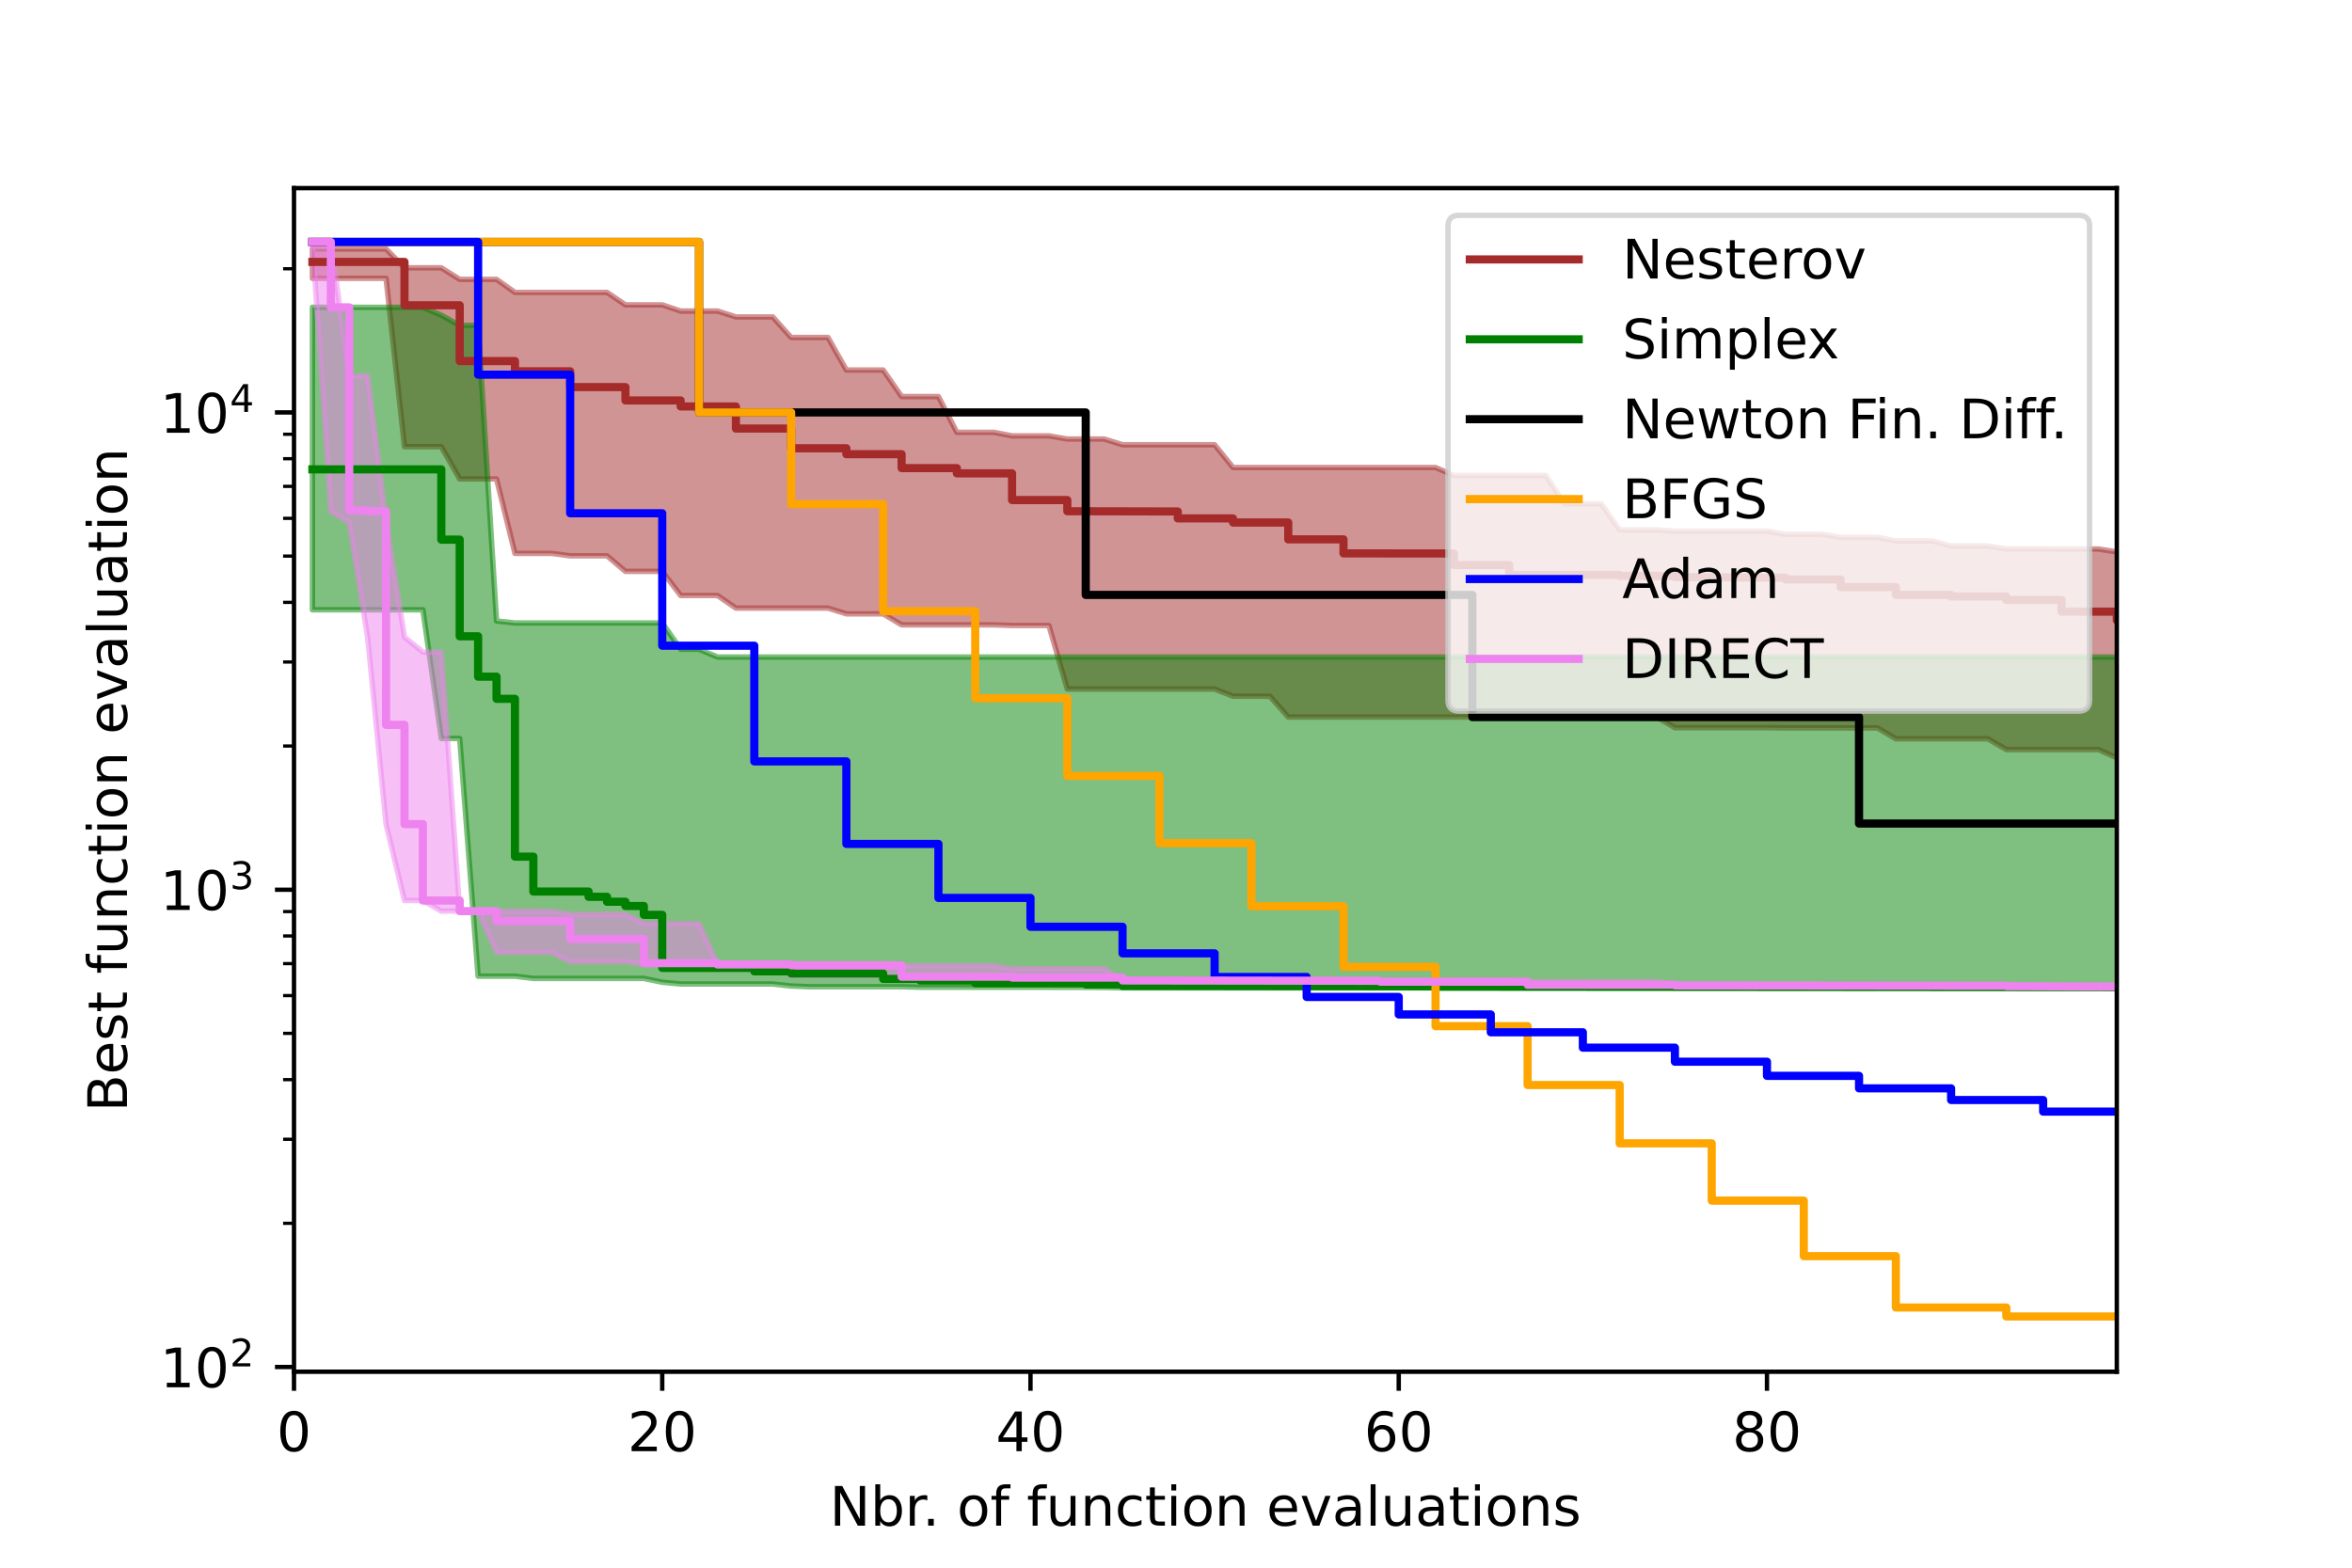 <?xml version="1.0" encoding="utf-8" standalone="no"?>
<!DOCTYPE svg PUBLIC "-//W3C//DTD SVG 1.1//EN"
  "http://www.w3.org/Graphics/SVG/1.1/DTD/svg11.dtd">
<!-- Created with matplotlib (https://matplotlib.org/) -->
<svg height="288pt" version="1.1" viewBox="0 0 432 288" width="432pt" xmlns="http://www.w3.org/2000/svg" xmlns:xlink="http://www.w3.org/1999/xlink">
 <defs>
  <style type="text/css">*{stroke-linecap:butt;stroke-linejoin:round;}</style>
 </defs>
 <g id="figure_1">
  <g id="patch_1">
   <path d="M 0 288 
L 432 288 
L 432 0 
L 0 0 
z
" style="fill:#ffffff;"/>
  </g>
  <g id="axes_1">
   <g id="patch_2">
    <path d="M 54 252 
L 388.8 252 
L 388.8 34.56 
L 54 34.56 
z
" style="fill:#ffffff;"/>
   </g>
   <g id="PolyCollection_1">
    <defs>
     <path d="M 57.382 -242.261 
L 57.382 -236.867 
L 60.764 -236.867 
L 64.145 -236.867 
L 67.527 -236.867 
L 70.909 -236.867 
L 74.291 -205.934 
L 77.673 -205.934 
L 81.055 -205.934 
L 84.436 -200.01 
L 87.818 -200.01 
L 91.2 -200.01 
L 94.582 -186.335 
L 97.964 -186.335 
L 101.345 -186.335 
L 104.727 -185.889 
L 108.109 -185.889 
L 111.491 -185.889 
L 114.873 -183.034 
L 118.255 -183.034 
L 121.636 -183.034 
L 125.018 -178.595 
L 128.4 -178.595 
L 131.782 -178.595 
L 135.164 -176.285 
L 138.545 -176.285 
L 141.927 -176.285 
L 145.309 -176.285 
L 148.691 -176.285 
L 152.073 -176.285 
L 155.455 -175.227 
L 158.836 -175.227 
L 162.218 -175.227 
L 165.6 -173.205 
L 168.982 -173.205 
L 172.364 -173.205 
L 175.745 -173.205 
L 179.127 -173.205 
L 182.509 -173.205 
L 185.891 -173.087 
L 189.273 -173.087 
L 192.655 -173.087 
L 196.036 -161.417 
L 199.418 -161.417 
L 202.8 -161.417 
L 206.182 -161.417 
L 209.564 -161.417 
L 212.945 -161.417 
L 216.327 -161.417 
L 219.709 -161.417 
L 223.091 -161.417 
L 226.473 -160.099 
L 229.855 -160.099 
L 233.236 -160.099 
L 236.618 -156.277 
L 240 -156.277 
L 243.382 -156.277 
L 246.764 -156.277 
L 250.145 -156.277 
L 253.527 -156.277 
L 256.909 -156.277 
L 260.291 -156.277 
L 263.673 -156.277 
L 267.055 -156.277 
L 270.436 -156.277 
L 273.818 -156.277 
L 277.2 -156.277 
L 280.582 -156.277 
L 283.964 -156.277 
L 287.345 -156.277 
L 290.727 -156.277 
L 294.109 -156.277 
L 297.491 -156.277 
L 300.873 -156.277 
L 304.255 -156.277 
L 307.636 -154.318 
L 311.018 -154.318 
L 314.4 -154.318 
L 317.782 -154.318 
L 321.164 -154.318 
L 324.545 -154.318 
L 327.927 -154.274 
L 331.309 -154.274 
L 334.691 -154.274 
L 338.073 -154.274 
L 341.455 -154.274 
L 344.836 -154.274 
L 348.218 -152.276 
L 351.6 -152.276 
L 354.982 -152.276 
L 358.364 -152.276 
L 361.745 -152.276 
L 365.127 -152.276 
L 368.509 -150.3 
L 371.891 -150.3 
L 375.273 -150.3 
L 378.655 -150.3 
L 382.036 -150.3 
L 385.418 -150.3 
L 388.8 -148.785 
L 392.182 -148.785 
L 392.182 -186.609 
L 392.182 -186.609 
L 388.8 -186.609 
L 385.418 -187.138 
L 382.036 -187.138 
L 378.655 -187.138 
L 375.273 -187.147 
L 371.891 -187.147 
L 368.509 -187.147 
L 365.127 -187.696 
L 361.745 -187.696 
L 358.364 -187.696 
L 354.982 -188.619 
L 351.6 -188.619 
L 348.218 -188.619 
L 344.836 -189.284 
L 341.455 -189.284 
L 338.073 -189.284 
L 334.691 -189.823 
L 331.309 -189.823 
L 327.927 -189.823 
L 324.545 -190.418 
L 321.164 -190.418 
L 317.782 -190.418 
L 314.4 -190.418 
L 311.018 -190.418 
L 307.636 -190.418 
L 304.255 -190.653 
L 300.873 -190.653 
L 297.491 -190.653 
L 294.109 -195.435 
L 290.727 -195.435 
L 287.345 -195.435 
L 283.964 -200.647 
L 280.582 -200.647 
L 277.2 -200.647 
L 273.818 -200.647 
L 270.436 -200.647 
L 267.055 -200.647 
L 263.673 -202.114 
L 260.291 -202.114 
L 256.909 -202.114 
L 253.527 -202.114 
L 250.145 -202.114 
L 246.764 -202.114 
L 243.382 -202.114 
L 240 -202.114 
L 236.618 -202.114 
L 233.236 -202.114 
L 229.855 -202.114 
L 226.473 -202.114 
L 223.091 -206.295 
L 219.709 -206.295 
L 216.327 -206.295 
L 212.945 -206.295 
L 209.564 -206.295 
L 206.182 -206.295 
L 202.8 -207.348 
L 199.418 -207.348 
L 196.036 -207.348 
L 192.655 -207.933 
L 189.273 -207.933 
L 185.891 -207.933 
L 182.509 -208.578 
L 179.127 -208.578 
L 175.745 -208.578 
L 172.364 -215.154 
L 168.982 -215.154 
L 165.6 -215.154 
L 162.218 -220.023 
L 158.836 -220.023 
L 155.455 -220.023 
L 152.073 -226.004 
L 148.691 -226.004 
L 145.309 -226.004 
L 141.927 -229.778 
L 138.545 -229.778 
L 135.164 -229.778 
L 131.782 -230.856 
L 128.4 -230.856 
L 125.018 -230.856 
L 121.636 -231.998 
L 118.255 -231.998 
L 114.873 -231.998 
L 111.491 -234.282 
L 108.109 -234.282 
L 104.727 -234.282 
L 101.345 -234.282 
L 97.964 -234.282 
L 94.582 -234.282 
L 91.2 -236.678 
L 87.818 -236.678 
L 84.436 -236.678 
L 81.055 -238.8 
L 77.673 -238.8 
L 74.291 -238.8 
L 70.909 -242.261 
L 67.527 -242.261 
L 64.145 -242.261 
L 60.764 -242.261 
L 57.382 -242.261 
z
" id="mf890b96ba0" style="stroke:#a52a2a;stroke-opacity:0.5;"/>
    </defs>
    <g clip-path="url(#pcde07c3823)">
     <use style="fill:#a52a2a;fill-opacity:0.5;stroke:#a52a2a;stroke-opacity:0.5;" x="0" xlink:href="#mf890b96ba0" y="288"/>
    </g>
   </g>
   <g id="PolyCollection_2">
    <defs>
     <path d="M 57.382 -231.544 
L 57.382 -175.97 
L 60.764 -175.97 
L 64.145 -175.97 
L 67.527 -175.97 
L 70.909 -175.97 
L 74.291 -175.97 
L 77.673 -175.97 
L 81.055 -152.332 
L 84.436 -152.332 
L 87.818 -108.661 
L 91.2 -108.661 
L 94.582 -108.661 
L 97.964 -108.249 
L 101.345 -108.249 
L 104.727 -108.249 
L 108.109 -108.249 
L 111.491 -108.249 
L 114.873 -108.249 
L 118.255 -108.249 
L 121.636 -107.55 
L 125.018 -107.23 
L 128.4 -107.23 
L 131.782 -107.23 
L 135.164 -107.23 
L 138.545 -107.23 
L 141.927 -107.23 
L 145.309 -106.857 
L 148.691 -106.722 
L 152.073 -106.722 
L 155.455 -106.722 
L 158.836 -106.722 
L 162.218 -106.722 
L 165.6 -106.722 
L 168.982 -106.638 
L 172.364 -106.638 
L 175.745 -106.638 
L 179.127 -106.625 
L 182.509 -106.625 
L 185.891 -106.625 
L 189.273 -106.618 
L 192.655 -106.618 
L 196.036 -106.605 
L 199.418 -106.605 
L 202.8 -106.582 
L 206.182 -106.521 
L 209.564 -106.521 
L 212.945 -106.521 
L 216.327 -106.521 
L 219.709 -106.521 
L 223.091 -106.521 
L 226.473 -106.521 
L 229.855 -106.521 
L 233.236 -106.521 
L 236.618 -106.521 
L 240 -106.521 
L 243.382 -106.521 
L 246.764 -106.521 
L 250.145 -106.521 
L 253.527 -106.521 
L 256.909 -106.521 
L 260.291 -106.521 
L 263.673 -106.521 
L 267.055 -106.521 
L 270.436 -106.521 
L 273.818 -106.521 
L 277.2 -106.521 
L 280.582 -106.521 
L 283.964 -106.521 
L 287.345 -106.521 
L 290.727 -106.521 
L 294.109 -106.521 
L 297.491 -106.521 
L 300.873 -106.521 
L 304.255 -106.521 
L 307.636 -106.521 
L 311.018 -106.521 
L 314.4 -106.521 
L 317.782 -106.521 
L 321.164 -106.521 
L 324.545 -106.521 
L 327.927 -106.521 
L 331.309 -106.521 
L 334.691 -106.521 
L 338.073 -106.521 
L 341.455 -106.521 
L 344.836 -106.521 
L 348.218 -106.521 
L 351.6 -106.521 
L 354.982 -106.521 
L 358.364 -106.521 
L 361.745 -106.521 
L 365.127 -106.521 
L 368.509 -106.521 
L 371.891 -106.521 
L 375.273 -106.521 
L 378.655 -106.521 
L 382.036 -106.521 
L 385.418 -106.521 
L 388.8 -106.521 
L 392.182 -106.521 
L 392.182 -167.303 
L 392.182 -167.303 
L 388.8 -167.303 
L 385.418 -167.303 
L 382.036 -167.303 
L 378.655 -167.303 
L 375.273 -167.303 
L 371.891 -167.303 
L 368.509 -167.303 
L 365.127 -167.303 
L 361.745 -167.303 
L 358.364 -167.303 
L 354.982 -167.303 
L 351.6 -167.303 
L 348.218 -167.303 
L 344.836 -167.303 
L 341.455 -167.303 
L 338.073 -167.303 
L 334.691 -167.303 
L 331.309 -167.303 
L 327.927 -167.303 
L 324.545 -167.303 
L 321.164 -167.303 
L 317.782 -167.303 
L 314.4 -167.303 
L 311.018 -167.303 
L 307.636 -167.303 
L 304.255 -167.303 
L 300.873 -167.303 
L 297.491 -167.303 
L 294.109 -167.303 
L 290.727 -167.303 
L 287.345 -167.303 
L 283.964 -167.303 
L 280.582 -167.303 
L 277.2 -167.303 
L 273.818 -167.303 
L 270.436 -167.303 
L 267.055 -167.303 
L 263.673 -167.303 
L 260.291 -167.303 
L 256.909 -167.303 
L 253.527 -167.303 
L 250.145 -167.303 
L 246.764 -167.303 
L 243.382 -167.303 
L 240 -167.303 
L 236.618 -167.303 
L 233.236 -167.303 
L 229.855 -167.303 
L 226.473 -167.303 
L 223.091 -167.303 
L 219.709 -167.303 
L 216.327 -167.303 
L 212.945 -167.303 
L 209.564 -167.303 
L 206.182 -167.303 
L 202.8 -167.303 
L 199.418 -167.303 
L 196.036 -167.303 
L 192.655 -167.303 
L 189.273 -167.303 
L 185.891 -167.303 
L 182.509 -167.303 
L 179.127 -167.303 
L 175.745 -167.303 
L 172.364 -167.303 
L 168.982 -167.303 
L 165.6 -167.303 
L 162.218 -167.303 
L 158.836 -167.303 
L 155.455 -167.303 
L 152.073 -167.303 
L 148.691 -167.303 
L 145.309 -167.303 
L 141.927 -167.303 
L 138.545 -167.303 
L 135.164 -167.303 
L 131.782 -167.303 
L 128.4 -168.722 
L 125.018 -168.722 
L 121.636 -173.556 
L 118.255 -173.556 
L 114.873 -173.556 
L 111.491 -173.556 
L 108.109 -173.556 
L 104.727 -173.556 
L 101.345 -173.556 
L 97.964 -173.556 
L 94.582 -173.556 
L 91.2 -173.925 
L 87.818 -228.235 
L 84.436 -228.235 
L 81.055 -230.09 
L 77.673 -231.544 
L 74.291 -231.544 
L 70.909 -231.544 
L 67.527 -231.544 
L 64.145 -231.544 
L 60.764 -231.544 
L 57.382 -231.544 
z
" id="m2f154f4394" style="stroke:#008000;stroke-opacity:0.5;"/>
    </defs>
    <g clip-path="url(#pcde07c3823)">
     <use style="fill:#008000;fill-opacity:0.5;stroke:#008000;stroke-opacity:0.5;" x="0" xlink:href="#m2f154f4394" y="288"/>
    </g>
   </g>
   <g id="PolyCollection_3">
    <defs>
     <path d="M 57.382 -243.556 
L 57.382 -243.556 
L 60.764 -194.062 
L 64.145 -191.961 
L 67.527 -170.958 
L 70.909 -136.604 
L 74.291 -122.565 
L 77.673 -122.565 
L 81.055 -120.616 
L 84.436 -120.616 
L 87.818 -120.616 
L 91.2 -113.028 
L 94.582 -113.028 
L 97.964 -113.028 
L 101.345 -113.028 
L 104.727 -111.316 
L 108.109 -111.316 
L 111.491 -111.316 
L 114.873 -111.316 
L 118.255 -110.818 
L 121.636 -110.818 
L 125.018 -110.818 
L 128.4 -110.818 
L 131.782 -110.818 
L 135.164 -110.818 
L 138.545 -110.818 
L 141.927 -110.818 
L 145.309 -108.701 
L 148.691 -108.701 
L 152.073 -108.701 
L 155.455 -108.701 
L 158.836 -108.701 
L 162.218 -108.701 
L 165.6 -108.254 
L 168.982 -108.254 
L 172.364 -108.254 
L 175.745 -108.254 
L 179.127 -108.254 
L 182.509 -108.254 
L 185.891 -108.066 
L 189.273 -108.066 
L 192.655 -108.066 
L 196.036 -108.066 
L 199.418 -108.066 
L 202.8 -108.066 
L 206.182 -107.881 
L 209.564 -107.881 
L 212.945 -107.881 
L 216.327 -107.881 
L 219.709 -107.881 
L 223.091 -107.881 
L 226.473 -107.195 
L 229.855 -107.195 
L 233.236 -107.195 
L 236.618 -107.195 
L 240 -107.195 
L 243.382 -107.195 
L 246.764 -107.195 
L 250.145 -107.193 
L 253.527 -107.029 
L 256.909 -107.029 
L 260.291 -107.029 
L 263.673 -107.029 
L 267.055 -107.029 
L 270.436 -107.029 
L 273.818 -107.029 
L 277.2 -107.029 
L 280.582 -106.969 
L 283.964 -106.969 
L 287.345 -106.969 
L 290.727 -106.969 
L 294.109 -106.969 
L 297.491 -106.969 
L 300.873 -106.969 
L 304.255 -106.969 
L 307.636 -106.969 
L 311.018 -106.969 
L 314.4 -106.969 
L 317.782 -106.969 
L 321.164 -106.969 
L 324.545 -106.969 
L 327.927 -106.915 
L 331.309 -106.915 
L 334.691 -106.744 
L 338.073 -106.744 
L 341.455 -106.744 
L 344.836 -106.744 
L 348.218 -106.744 
L 351.6 -106.744 
L 354.982 -106.744 
L 358.364 -106.744 
L 361.745 -106.724 
L 365.127 -106.724 
L 368.509 -106.691 
L 371.891 -106.691 
L 375.273 -106.691 
L 378.655 -106.691 
L 382.036 -106.688 
L 385.418 -106.688 
L 388.8 -106.688 
L 392.182 -106.688 
L 392.182 -106.945 
L 392.182 -106.945 
L 388.8 -106.945 
L 385.418 -106.945 
L 382.036 -106.945 
L 378.655 -106.945 
L 375.273 -106.945 
L 371.891 -106.945 
L 368.509 -106.945 
L 365.127 -106.969 
L 361.745 -106.969 
L 358.364 -106.969 
L 354.982 -106.969 
L 351.6 -106.969 
L 348.218 -106.969 
L 344.836 -106.969 
L 341.455 -106.969 
L 338.073 -106.969 
L 334.691 -106.969 
L 331.309 -106.98 
L 327.927 -106.98 
L 324.545 -106.98 
L 321.164 -106.98 
L 317.782 -106.98 
L 314.4 -106.98 
L 311.018 -106.98 
L 307.636 -106.98 
L 304.255 -107.66 
L 300.873 -107.66 
L 297.491 -107.66 
L 294.109 -107.66 
L 290.727 -107.66 
L 287.345 -107.66 
L 283.964 -107.66 
L 280.582 -107.66 
L 277.2 -107.816 
L 273.818 -107.816 
L 270.436 -107.816 
L 267.055 -107.816 
L 263.673 -107.816 
L 260.291 -107.816 
L 256.909 -107.816 
L 253.527 -107.816 
L 250.145 -107.82 
L 246.764 -107.82 
L 243.382 -107.82 
L 240 -107.82 
L 236.618 -107.82 
L 233.236 -107.82 
L 229.855 -107.82 
L 226.473 -107.82 
L 223.091 -107.881 
L 219.709 -107.881 
L 216.327 -107.881 
L 212.945 -107.881 
L 209.564 -107.881 
L 206.182 -107.881 
L 202.8 -110.05 
L 199.418 -110.05 
L 196.036 -110.05 
L 192.655 -110.05 
L 189.273 -110.05 
L 185.891 -110.05 
L 182.509 -110.583 
L 179.127 -110.583 
L 175.745 -110.583 
L 172.364 -110.583 
L 168.982 -110.583 
L 165.6 -110.583 
L 162.218 -110.776 
L 158.836 -110.776 
L 155.455 -110.776 
L 152.073 -110.776 
L 148.691 -110.776 
L 145.309 -110.776 
L 141.927 -110.818 
L 138.545 -110.818 
L 135.164 -110.818 
L 131.782 -110.818 
L 128.4 -118.345 
L 125.018 -118.345 
L 121.636 -118.345 
L 118.255 -118.345 
L 114.873 -120.052 
L 111.491 -120.052 
L 108.109 -120.052 
L 104.727 -120.052 
L 101.345 -120.616 
L 97.964 -120.616 
L 94.582 -120.616 
L 91.2 -120.616 
L 87.818 -120.616 
L 84.436 -120.616 
L 81.055 -168.2 
L 77.673 -168.2 
L 74.291 -170.958 
L 70.909 -192.19 
L 67.527 -218.969 
L 64.145 -218.969 
L 60.764 -243.556 
L 57.382 -243.556 
z
" id="m259ba41e58" style="stroke:#ee82ee;stroke-opacity:0.5;"/>
    </defs>
    <g clip-path="url(#pcde07c3823)">
     <use style="fill:#ee82ee;fill-opacity:0.5;stroke:#ee82ee;stroke-opacity:0.5;" x="0" xlink:href="#m259ba41e58" y="288"/>
    </g>
   </g>
   <g id="matplotlib.axis_1">
    <g id="xtick_1">
     <g id="line2d_1">
      <defs>
       <path d="M 0 0 
L 0 3.5 
" id="m25daaf0dfb" style="stroke:#000000;stroke-width:0.8;"/>
      </defs>
      <g>
       <use style="stroke:#000000;stroke-width:0.8;" x="54" xlink:href="#m25daaf0dfb" y="252"/>
      </g>
     </g>
     <g id="text_1">
      <!-- 0 -->
      <g transform="translate(50.819 266.598)scale(0.1 -0.1)">
       <defs>
        <path d="M 31.781 66.406 
Q 24.172 66.406 20.328 58.906 
Q 16.5 51.422 16.5 36.375 
Q 16.5 21.391 20.328 13.891 
Q 24.172 6.391 31.781 6.391 
Q 39.453 6.391 43.281 13.891 
Q 47.125 21.391 47.125 36.375 
Q 47.125 51.422 43.281 58.906 
Q 39.453 66.406 31.781 66.406 
z
M 31.781 74.219 
Q 44.047 74.219 50.516 64.516 
Q 56.984 54.828 56.984 36.375 
Q 56.984 17.969 50.516 8.266 
Q 44.047 -1.422 31.781 -1.422 
Q 19.531 -1.422 13.062 8.266 
Q 6.594 17.969 6.594 36.375 
Q 6.594 54.828 13.062 64.516 
Q 19.531 74.219 31.781 74.219 
z
" id="DejaVuSans-48"/>
       </defs>
       <use xlink:href="#DejaVuSans-48"/>
      </g>
     </g>
    </g>
    <g id="xtick_2">
     <g id="line2d_2">
      <g>
       <use style="stroke:#000000;stroke-width:0.8;" x="121.636" xlink:href="#m25daaf0dfb" y="252"/>
      </g>
     </g>
     <g id="text_2">
      <!-- 20 -->
      <g transform="translate(115.274 266.598)scale(0.1 -0.1)">
       <defs>
        <path d="M 19.188 8.297 
L 53.609 8.297 
L 53.609 0 
L 7.328 0 
L 7.328 8.297 
Q 12.938 14.109 22.625 23.891 
Q 32.328 33.688 34.812 36.531 
Q 39.547 41.844 41.422 45.531 
Q 43.312 49.219 43.312 52.781 
Q 43.312 58.594 39.234 62.25 
Q 35.156 65.922 28.609 65.922 
Q 23.969 65.922 18.812 64.312 
Q 13.672 62.703 7.812 59.422 
L 7.812 69.391 
Q 13.766 71.781 18.938 73 
Q 24.125 74.219 28.422 74.219 
Q 39.75 74.219 46.484 68.547 
Q 53.219 62.891 53.219 53.422 
Q 53.219 48.922 51.531 44.891 
Q 49.859 40.875 45.406 35.406 
Q 44.188 33.984 37.641 27.219 
Q 31.109 20.453 19.188 8.297 
z
" id="DejaVuSans-50"/>
       </defs>
       <use xlink:href="#DejaVuSans-50"/>
       <use x="63.623" xlink:href="#DejaVuSans-48"/>
      </g>
     </g>
    </g>
    <g id="xtick_3">
     <g id="line2d_3">
      <g>
       <use style="stroke:#000000;stroke-width:0.8;" x="189.273" xlink:href="#m25daaf0dfb" y="252"/>
      </g>
     </g>
     <g id="text_3">
      <!-- 40 -->
      <g transform="translate(182.91 266.598)scale(0.1 -0.1)">
       <defs>
        <path d="M 37.797 64.312 
L 12.891 25.391 
L 37.797 25.391 
z
M 35.203 72.906 
L 47.609 72.906 
L 47.609 25.391 
L 58.016 25.391 
L 58.016 17.188 
L 47.609 17.188 
L 47.609 0 
L 37.797 0 
L 37.797 17.188 
L 4.891 17.188 
L 4.891 26.703 
z
" id="DejaVuSans-52"/>
       </defs>
       <use xlink:href="#DejaVuSans-52"/>
       <use x="63.623" xlink:href="#DejaVuSans-48"/>
      </g>
     </g>
    </g>
    <g id="xtick_4">
     <g id="line2d_4">
      <g>
       <use style="stroke:#000000;stroke-width:0.8;" x="256.909" xlink:href="#m25daaf0dfb" y="252"/>
      </g>
     </g>
     <g id="text_4">
      <!-- 60 -->
      <g transform="translate(250.547 266.598)scale(0.1 -0.1)">
       <defs>
        <path d="M 33.016 40.375 
Q 26.375 40.375 22.484 35.828 
Q 18.609 31.297 18.609 23.391 
Q 18.609 15.531 22.484 10.953 
Q 26.375 6.391 33.016 6.391 
Q 39.656 6.391 43.531 10.953 
Q 47.406 15.531 47.406 23.391 
Q 47.406 31.297 43.531 35.828 
Q 39.656 40.375 33.016 40.375 
z
M 52.594 71.297 
L 52.594 62.312 
Q 48.875 64.062 45.094 64.984 
Q 41.312 65.922 37.594 65.922 
Q 27.828 65.922 22.672 59.328 
Q 17.531 52.734 16.797 39.406 
Q 19.672 43.656 24.016 45.922 
Q 28.375 48.188 33.594 48.188 
Q 44.578 48.188 50.953 41.516 
Q 57.328 34.859 57.328 23.391 
Q 57.328 12.156 50.688 5.359 
Q 44.047 -1.422 33.016 -1.422 
Q 20.359 -1.422 13.672 8.266 
Q 6.984 17.969 6.984 36.375 
Q 6.984 53.656 15.188 63.938 
Q 23.391 74.219 37.203 74.219 
Q 40.922 74.219 44.703 73.484 
Q 48.484 72.75 52.594 71.297 
z
" id="DejaVuSans-54"/>
       </defs>
       <use xlink:href="#DejaVuSans-54"/>
       <use x="63.623" xlink:href="#DejaVuSans-48"/>
      </g>
     </g>
    </g>
    <g id="xtick_5">
     <g id="line2d_5">
      <g>
       <use style="stroke:#000000;stroke-width:0.8;" x="324.545" xlink:href="#m25daaf0dfb" y="252"/>
      </g>
     </g>
     <g id="text_5">
      <!-- 80 -->
      <g transform="translate(318.183 266.598)scale(0.1 -0.1)">
       <defs>
        <path d="M 31.781 34.625 
Q 24.75 34.625 20.719 30.859 
Q 16.703 27.094 16.703 20.516 
Q 16.703 13.922 20.719 10.156 
Q 24.75 6.391 31.781 6.391 
Q 38.812 6.391 42.859 10.172 
Q 46.922 13.969 46.922 20.516 
Q 46.922 27.094 42.891 30.859 
Q 38.875 34.625 31.781 34.625 
z
M 21.922 38.812 
Q 15.578 40.375 12.031 44.719 
Q 8.5 49.078 8.5 55.328 
Q 8.5 64.062 14.719 69.141 
Q 20.953 74.219 31.781 74.219 
Q 42.672 74.219 48.875 69.141 
Q 55.078 64.062 55.078 55.328 
Q 55.078 49.078 51.531 44.719 
Q 48 40.375 41.703 38.812 
Q 48.828 37.156 52.797 32.312 
Q 56.781 27.484 56.781 20.516 
Q 56.781 9.906 50.312 4.234 
Q 43.844 -1.422 31.781 -1.422 
Q 19.734 -1.422 13.25 4.234 
Q 6.781 9.906 6.781 20.516 
Q 6.781 27.484 10.781 32.312 
Q 14.797 37.156 21.922 38.812 
z
M 18.312 54.391 
Q 18.312 48.734 21.844 45.562 
Q 25.391 42.391 31.781 42.391 
Q 38.141 42.391 41.719 45.562 
Q 45.312 48.734 45.312 54.391 
Q 45.312 60.062 41.719 63.234 
Q 38.141 66.406 31.781 66.406 
Q 25.391 66.406 21.844 63.234 
Q 18.312 60.062 18.312 54.391 
z
" id="DejaVuSans-56"/>
       </defs>
       <use xlink:href="#DejaVuSans-56"/>
       <use x="63.623" xlink:href="#DejaVuSans-48"/>
      </g>
     </g>
    </g>
    <g id="text_6">
     <!-- Nbr. of function evaluations -->
     <g transform="translate(152.382 280.277)scale(0.1 -0.1)">
      <defs>
       <path d="M 9.812 72.906 
L 23.094 72.906 
L 55.422 11.922 
L 55.422 72.906 
L 64.984 72.906 
L 64.984 0 
L 51.703 0 
L 19.391 60.984 
L 19.391 0 
L 9.812 0 
z
" id="DejaVuSans-78"/>
       <path d="M 48.688 27.297 
Q 48.688 37.203 44.609 42.844 
Q 40.531 48.484 33.406 48.484 
Q 26.266 48.484 22.188 42.844 
Q 18.109 37.203 18.109 27.297 
Q 18.109 17.391 22.188 11.75 
Q 26.266 6.109 33.406 6.109 
Q 40.531 6.109 44.609 11.75 
Q 48.688 17.391 48.688 27.297 
z
M 18.109 46.391 
Q 20.953 51.266 25.266 53.625 
Q 29.594 56 35.594 56 
Q 45.562 56 51.781 48.094 
Q 58.016 40.188 58.016 27.297 
Q 58.016 14.406 51.781 6.484 
Q 45.562 -1.422 35.594 -1.422 
Q 29.594 -1.422 25.266 0.953 
Q 20.953 3.328 18.109 8.203 
L 18.109 0 
L 9.078 0 
L 9.078 75.984 
L 18.109 75.984 
z
" id="DejaVuSans-98"/>
       <path d="M 41.109 46.297 
Q 39.594 47.172 37.812 47.578 
Q 36.031 48 33.891 48 
Q 26.266 48 22.188 43.047 
Q 18.109 38.094 18.109 28.812 
L 18.109 0 
L 9.078 0 
L 9.078 54.688 
L 18.109 54.688 
L 18.109 46.188 
Q 20.953 51.172 25.484 53.578 
Q 30.031 56 36.531 56 
Q 37.453 56 38.578 55.875 
Q 39.703 55.766 41.062 55.516 
z
" id="DejaVuSans-114"/>
       <path d="M 10.688 12.406 
L 21 12.406 
L 21 0 
L 10.688 0 
z
" id="DejaVuSans-46"/>
       <path id="DejaVuSans-32"/>
       <path d="M 30.609 48.391 
Q 23.391 48.391 19.188 42.75 
Q 14.984 37.109 14.984 27.297 
Q 14.984 17.484 19.156 11.844 
Q 23.344 6.203 30.609 6.203 
Q 37.797 6.203 41.984 11.859 
Q 46.188 17.531 46.188 27.297 
Q 46.188 37.016 41.984 42.703 
Q 37.797 48.391 30.609 48.391 
z
M 30.609 56 
Q 42.328 56 49.016 48.375 
Q 55.719 40.766 55.719 27.297 
Q 55.719 13.875 49.016 6.219 
Q 42.328 -1.422 30.609 -1.422 
Q 18.844 -1.422 12.172 6.219 
Q 5.516 13.875 5.516 27.297 
Q 5.516 40.766 12.172 48.375 
Q 18.844 56 30.609 56 
z
" id="DejaVuSans-111"/>
       <path d="M 37.109 75.984 
L 37.109 68.5 
L 28.516 68.5 
Q 23.688 68.5 21.797 66.547 
Q 19.922 64.594 19.922 59.516 
L 19.922 54.688 
L 34.719 54.688 
L 34.719 47.703 
L 19.922 47.703 
L 19.922 0 
L 10.891 0 
L 10.891 47.703 
L 2.297 47.703 
L 2.297 54.688 
L 10.891 54.688 
L 10.891 58.5 
Q 10.891 67.625 15.141 71.797 
Q 19.391 75.984 28.609 75.984 
z
" id="DejaVuSans-102"/>
       <path d="M 8.5 21.578 
L 8.5 54.688 
L 17.484 54.688 
L 17.484 21.922 
Q 17.484 14.156 20.5 10.266 
Q 23.531 6.391 29.594 6.391 
Q 36.859 6.391 41.078 11.031 
Q 45.312 15.672 45.312 23.688 
L 45.312 54.688 
L 54.297 54.688 
L 54.297 0 
L 45.312 0 
L 45.312 8.406 
Q 42.047 3.422 37.719 1 
Q 33.406 -1.422 27.688 -1.422 
Q 18.266 -1.422 13.375 4.438 
Q 8.5 10.297 8.5 21.578 
z
M 31.109 56 
z
" id="DejaVuSans-117"/>
       <path d="M 54.891 33.016 
L 54.891 0 
L 45.906 0 
L 45.906 32.719 
Q 45.906 40.484 42.875 44.328 
Q 39.844 48.188 33.797 48.188 
Q 26.516 48.188 22.312 43.547 
Q 18.109 38.922 18.109 30.906 
L 18.109 0 
L 9.078 0 
L 9.078 54.688 
L 18.109 54.688 
L 18.109 46.188 
Q 21.344 51.125 25.703 53.562 
Q 30.078 56 35.797 56 
Q 45.219 56 50.047 50.172 
Q 54.891 44.344 54.891 33.016 
z
" id="DejaVuSans-110"/>
       <path d="M 48.781 52.594 
L 48.781 44.188 
Q 44.969 46.297 41.141 47.344 
Q 37.312 48.391 33.406 48.391 
Q 24.656 48.391 19.812 42.844 
Q 14.984 37.312 14.984 27.297 
Q 14.984 17.281 19.812 11.734 
Q 24.656 6.203 33.406 6.203 
Q 37.312 6.203 41.141 7.25 
Q 44.969 8.297 48.781 10.406 
L 48.781 2.094 
Q 45.016 0.344 40.984 -0.531 
Q 36.969 -1.422 32.422 -1.422 
Q 20.062 -1.422 12.781 6.344 
Q 5.516 14.109 5.516 27.297 
Q 5.516 40.672 12.859 48.328 
Q 20.219 56 33.016 56 
Q 37.156 56 41.109 55.141 
Q 45.062 54.297 48.781 52.594 
z
" id="DejaVuSans-99"/>
       <path d="M 18.312 70.219 
L 18.312 54.688 
L 36.812 54.688 
L 36.812 47.703 
L 18.312 47.703 
L 18.312 18.016 
Q 18.312 11.328 20.141 9.422 
Q 21.969 7.516 27.594 7.516 
L 36.812 7.516 
L 36.812 0 
L 27.594 0 
Q 17.188 0 13.234 3.875 
Q 9.281 7.766 9.281 18.016 
L 9.281 47.703 
L 2.688 47.703 
L 2.688 54.688 
L 9.281 54.688 
L 9.281 70.219 
z
" id="DejaVuSans-116"/>
       <path d="M 9.422 54.688 
L 18.406 54.688 
L 18.406 0 
L 9.422 0 
z
M 9.422 75.984 
L 18.406 75.984 
L 18.406 64.594 
L 9.422 64.594 
z
" id="DejaVuSans-105"/>
       <path d="M 56.203 29.594 
L 56.203 25.203 
L 14.891 25.203 
Q 15.484 15.922 20.484 11.062 
Q 25.484 6.203 34.422 6.203 
Q 39.594 6.203 44.453 7.469 
Q 49.312 8.734 54.109 11.281 
L 54.109 2.781 
Q 49.266 0.734 44.188 -0.344 
Q 39.109 -1.422 33.891 -1.422 
Q 20.797 -1.422 13.156 6.188 
Q 5.516 13.812 5.516 26.812 
Q 5.516 40.234 12.766 48.109 
Q 20.016 56 32.328 56 
Q 43.359 56 49.781 48.891 
Q 56.203 41.797 56.203 29.594 
z
M 47.219 32.234 
Q 47.125 39.594 43.094 43.984 
Q 39.062 48.391 32.422 48.391 
Q 24.906 48.391 20.391 44.141 
Q 15.875 39.891 15.188 32.172 
z
" id="DejaVuSans-101"/>
       <path d="M 2.984 54.688 
L 12.5 54.688 
L 29.594 8.797 
L 46.688 54.688 
L 56.203 54.688 
L 35.688 0 
L 23.484 0 
z
" id="DejaVuSans-118"/>
       <path d="M 34.281 27.484 
Q 23.391 27.484 19.188 25 
Q 14.984 22.516 14.984 16.5 
Q 14.984 11.719 18.141 8.906 
Q 21.297 6.109 26.703 6.109 
Q 34.188 6.109 38.703 11.406 
Q 43.219 16.703 43.219 25.484 
L 43.219 27.484 
z
M 52.203 31.203 
L 52.203 0 
L 43.219 0 
L 43.219 8.297 
Q 40.141 3.328 35.547 0.953 
Q 30.953 -1.422 24.312 -1.422 
Q 15.922 -1.422 10.953 3.297 
Q 6 8.016 6 15.922 
Q 6 25.141 12.172 29.828 
Q 18.359 34.516 30.609 34.516 
L 43.219 34.516 
L 43.219 35.406 
Q 43.219 41.609 39.141 45 
Q 35.062 48.391 27.688 48.391 
Q 23 48.391 18.547 47.266 
Q 14.109 46.141 10.016 43.891 
L 10.016 52.203 
Q 14.938 54.109 19.578 55.047 
Q 24.219 56 28.609 56 
Q 40.484 56 46.344 49.844 
Q 52.203 43.703 52.203 31.203 
z
" id="DejaVuSans-97"/>
       <path d="M 9.422 75.984 
L 18.406 75.984 
L 18.406 0 
L 9.422 0 
z
" id="DejaVuSans-108"/>
       <path d="M 44.281 53.078 
L 44.281 44.578 
Q 40.484 46.531 36.375 47.5 
Q 32.281 48.484 27.875 48.484 
Q 21.188 48.484 17.844 46.438 
Q 14.5 44.391 14.5 40.281 
Q 14.5 37.156 16.891 35.375 
Q 19.281 33.594 26.516 31.984 
L 29.594 31.297 
Q 39.156 29.25 43.188 25.516 
Q 47.219 21.781 47.219 15.094 
Q 47.219 7.469 41.188 3.016 
Q 35.156 -1.422 24.609 -1.422 
Q 20.219 -1.422 15.453 -0.562 
Q 10.688 0.297 5.422 2 
L 5.422 11.281 
Q 10.406 8.688 15.234 7.391 
Q 20.062 6.109 24.812 6.109 
Q 31.156 6.109 34.562 8.281 
Q 37.984 10.453 37.984 14.406 
Q 37.984 18.062 35.516 20.016 
Q 33.062 21.969 24.703 23.781 
L 21.578 24.516 
Q 13.234 26.266 9.516 29.906 
Q 5.812 33.547 5.812 39.891 
Q 5.812 47.609 11.281 51.797 
Q 16.75 56 26.812 56 
Q 31.781 56 36.172 55.266 
Q 40.578 54.547 44.281 53.078 
z
" id="DejaVuSans-115"/>
      </defs>
      <use xlink:href="#DejaVuSans-78"/>
      <use x="74.805" xlink:href="#DejaVuSans-98"/>
      <use x="138.281" xlink:href="#DejaVuSans-114"/>
      <use x="170.27" xlink:href="#DejaVuSans-46"/>
      <use x="202.057" xlink:href="#DejaVuSans-32"/>
      <use x="233.844" xlink:href="#DejaVuSans-111"/>
      <use x="295.025" xlink:href="#DejaVuSans-102"/>
      <use x="330.23" xlink:href="#DejaVuSans-32"/>
      <use x="362.018" xlink:href="#DejaVuSans-102"/>
      <use x="397.223" xlink:href="#DejaVuSans-117"/>
      <use x="460.602" xlink:href="#DejaVuSans-110"/>
      <use x="523.98" xlink:href="#DejaVuSans-99"/>
      <use x="578.961" xlink:href="#DejaVuSans-116"/>
      <use x="618.17" xlink:href="#DejaVuSans-105"/>
      <use x="645.953" xlink:href="#DejaVuSans-111"/>
      <use x="707.135" xlink:href="#DejaVuSans-110"/>
      <use x="770.514" xlink:href="#DejaVuSans-32"/>
      <use x="802.301" xlink:href="#DejaVuSans-101"/>
      <use x="863.824" xlink:href="#DejaVuSans-118"/>
      <use x="923.004" xlink:href="#DejaVuSans-97"/>
      <use x="984.283" xlink:href="#DejaVuSans-108"/>
      <use x="1012.066" xlink:href="#DejaVuSans-117"/>
      <use x="1075.445" xlink:href="#DejaVuSans-97"/>
      <use x="1136.725" xlink:href="#DejaVuSans-116"/>
      <use x="1175.934" xlink:href="#DejaVuSans-105"/>
      <use x="1203.717" xlink:href="#DejaVuSans-111"/>
      <use x="1264.898" xlink:href="#DejaVuSans-110"/>
      <use x="1328.277" xlink:href="#DejaVuSans-115"/>
     </g>
    </g>
   </g>
   <g id="matplotlib.axis_2">
    <g id="ytick_1">
     <g id="line2d_6">
      <defs>
       <path d="M 0 0 
L -3.5 0 
" id="m0a60c47e48" style="stroke:#000000;stroke-width:0.8;"/>
      </defs>
      <g>
       <use style="stroke:#000000;stroke-width:0.8;" x="54" xlink:href="#m0a60c47e48" y="251.13"/>
      </g>
     </g>
     <g id="text_7">
      <!-- $\mathdefault{10^{2}}$ -->
      <g transform="translate(29.4 254.929)scale(0.1 -0.1)">
       <defs>
        <path d="M 12.406 8.297 
L 28.516 8.297 
L 28.516 63.922 
L 10.984 60.406 
L 10.984 69.391 
L 28.422 72.906 
L 38.281 72.906 
L 38.281 8.297 
L 54.391 8.297 
L 54.391 0 
L 12.406 0 
z
" id="DejaVuSans-49"/>
       </defs>
       <use transform="translate(0 0.766)" xlink:href="#DejaVuSans-49"/>
       <use transform="translate(63.623 0.766)" xlink:href="#DejaVuSans-48"/>
       <use transform="translate(128.203 39.047)scale(0.7)" xlink:href="#DejaVuSans-50"/>
      </g>
     </g>
    </g>
    <g id="ytick_2">
     <g id="line2d_7">
      <g>
       <use style="stroke:#000000;stroke-width:0.8;" x="54" xlink:href="#m0a60c47e48" y="163.449"/>
      </g>
     </g>
     <g id="text_8">
      <!-- $\mathdefault{10^{3}}$ -->
      <g transform="translate(29.4 167.248)scale(0.1 -0.1)">
       <defs>
        <path d="M 40.578 39.312 
Q 47.656 37.797 51.625 33 
Q 55.609 28.219 55.609 21.188 
Q 55.609 10.406 48.188 4.484 
Q 40.766 -1.422 27.094 -1.422 
Q 22.516 -1.422 17.656 -0.516 
Q 12.797 0.391 7.625 2.203 
L 7.625 11.719 
Q 11.719 9.328 16.594 8.109 
Q 21.484 6.891 26.812 6.891 
Q 36.078 6.891 40.938 10.547 
Q 45.797 14.203 45.797 21.188 
Q 45.797 27.641 41.281 31.266 
Q 36.766 34.906 28.719 34.906 
L 20.219 34.906 
L 20.219 43.016 
L 29.109 43.016 
Q 36.375 43.016 40.234 45.922 
Q 44.094 48.828 44.094 54.297 
Q 44.094 59.906 40.109 62.906 
Q 36.141 65.922 28.719 65.922 
Q 24.656 65.922 20.016 65.031 
Q 15.375 64.156 9.812 62.312 
L 9.812 71.094 
Q 15.438 72.656 20.344 73.438 
Q 25.25 74.219 29.594 74.219 
Q 40.828 74.219 47.359 69.109 
Q 53.906 64.016 53.906 55.328 
Q 53.906 49.266 50.438 45.094 
Q 46.969 40.922 40.578 39.312 
z
" id="DejaVuSans-51"/>
       </defs>
       <use transform="translate(0 0.766)" xlink:href="#DejaVuSans-49"/>
       <use transform="translate(63.623 0.766)" xlink:href="#DejaVuSans-48"/>
       <use transform="translate(128.203 39.047)scale(0.7)" xlink:href="#DejaVuSans-51"/>
      </g>
     </g>
    </g>
    <g id="ytick_3">
     <g id="line2d_8">
      <g>
       <use style="stroke:#000000;stroke-width:0.8;" x="54" xlink:href="#m0a60c47e48" y="75.768"/>
      </g>
     </g>
     <g id="text_9">
      <!-- $\mathdefault{10^{4}}$ -->
      <g transform="translate(29.4 79.567)scale(0.1 -0.1)">
       <use transform="translate(0 0.684)" xlink:href="#DejaVuSans-49"/>
       <use transform="translate(63.623 0.684)" xlink:href="#DejaVuSans-48"/>
       <use transform="translate(128.203 38.966)scale(0.7)" xlink:href="#DejaVuSans-52"/>
      </g>
     </g>
    </g>
    <g id="ytick_4">
     <g id="line2d_9">
      <defs>
       <path d="M 0 0 
L -2 0 
" id="m2600226d35" style="stroke:#000000;stroke-width:0.6;"/>
      </defs>
      <g>
       <use style="stroke:#000000;stroke-width:0.6;" x="54" xlink:href="#m2600226d35" y="224.735"/>
      </g>
     </g>
    </g>
    <g id="ytick_5">
     <g id="line2d_10">
      <g>
       <use style="stroke:#000000;stroke-width:0.6;" x="54" xlink:href="#m2600226d35" y="209.295"/>
      </g>
     </g>
    </g>
    <g id="ytick_6">
     <g id="line2d_11">
      <g>
       <use style="stroke:#000000;stroke-width:0.6;" x="54" xlink:href="#m2600226d35" y="198.341"/>
      </g>
     </g>
    </g>
    <g id="ytick_7">
     <g id="line2d_12">
      <g>
       <use style="stroke:#000000;stroke-width:0.6;" x="54" xlink:href="#m2600226d35" y="189.843"/>
      </g>
     </g>
    </g>
    <g id="ytick_8">
     <g id="line2d_13">
      <g>
       <use style="stroke:#000000;stroke-width:0.6;" x="54" xlink:href="#m2600226d35" y="182.901"/>
      </g>
     </g>
    </g>
    <g id="ytick_9">
     <g id="line2d_14">
      <g>
       <use style="stroke:#000000;stroke-width:0.6;" x="54" xlink:href="#m2600226d35" y="177.031"/>
      </g>
     </g>
    </g>
    <g id="ytick_10">
     <g id="line2d_15">
      <g>
       <use style="stroke:#000000;stroke-width:0.6;" x="54" xlink:href="#m2600226d35" y="171.946"/>
      </g>
     </g>
    </g>
    <g id="ytick_11">
     <g id="line2d_16">
      <g>
       <use style="stroke:#000000;stroke-width:0.6;" x="54" xlink:href="#m2600226d35" y="167.461"/>
      </g>
     </g>
    </g>
    <g id="ytick_12">
     <g id="line2d_17">
      <g>
       <use style="stroke:#000000;stroke-width:0.6;" x="54" xlink:href="#m2600226d35" y="137.054"/>
      </g>
     </g>
    </g>
    <g id="ytick_13">
     <g id="line2d_18">
      <g>
       <use style="stroke:#000000;stroke-width:0.6;" x="54" xlink:href="#m2600226d35" y="121.614"/>
      </g>
     </g>
    </g>
    <g id="ytick_14">
     <g id="line2d_19">
      <g>
       <use style="stroke:#000000;stroke-width:0.6;" x="54" xlink:href="#m2600226d35" y="110.659"/>
      </g>
     </g>
    </g>
    <g id="ytick_15">
     <g id="line2d_20">
      <g>
       <use style="stroke:#000000;stroke-width:0.6;" x="54" xlink:href="#m2600226d35" y="102.162"/>
      </g>
     </g>
    </g>
    <g id="ytick_16">
     <g id="line2d_21">
      <g>
       <use style="stroke:#000000;stroke-width:0.6;" x="54" xlink:href="#m2600226d35" y="95.22"/>
      </g>
     </g>
    </g>
    <g id="ytick_17">
     <g id="line2d_22">
      <g>
       <use style="stroke:#000000;stroke-width:0.6;" x="54" xlink:href="#m2600226d35" y="89.35"/>
      </g>
     </g>
    </g>
    <g id="ytick_18">
     <g id="line2d_23">
      <g>
       <use style="stroke:#000000;stroke-width:0.6;" x="54" xlink:href="#m2600226d35" y="84.265"/>
      </g>
     </g>
    </g>
    <g id="ytick_19">
     <g id="line2d_24">
      <g>
       <use style="stroke:#000000;stroke-width:0.6;" x="54" xlink:href="#m2600226d35" y="79.78"/>
      </g>
     </g>
    </g>
    <g id="ytick_20">
     <g id="line2d_25">
      <g>
       <use style="stroke:#000000;stroke-width:0.6;" x="54" xlink:href="#m2600226d35" y="49.373"/>
      </g>
     </g>
    </g>
    <g id="text_10">
     <!-- Best function evaluation -->
     <g transform="translate(23.32 204.253)rotate(-90)scale(0.1 -0.1)">
      <defs>
       <path d="M 19.672 34.812 
L 19.672 8.109 
L 35.5 8.109 
Q 43.453 8.109 47.281 11.406 
Q 51.125 14.703 51.125 21.484 
Q 51.125 28.328 47.281 31.562 
Q 43.453 34.812 35.5 34.812 
z
M 19.672 64.797 
L 19.672 42.828 
L 34.281 42.828 
Q 41.5 42.828 45.031 45.531 
Q 48.578 48.25 48.578 53.812 
Q 48.578 59.328 45.031 62.062 
Q 41.5 64.797 34.281 64.797 
z
M 9.812 72.906 
L 35.016 72.906 
Q 46.297 72.906 52.391 68.219 
Q 58.5 63.531 58.5 54.891 
Q 58.5 48.188 55.375 44.234 
Q 52.25 40.281 46.188 39.312 
Q 53.469 37.75 57.5 32.781 
Q 61.531 27.828 61.531 20.406 
Q 61.531 10.641 54.891 5.312 
Q 48.25 0 35.984 0 
L 9.812 0 
z
" id="DejaVuSans-66"/>
      </defs>
      <use xlink:href="#DejaVuSans-66"/>
      <use x="68.604" xlink:href="#DejaVuSans-101"/>
      <use x="130.127" xlink:href="#DejaVuSans-115"/>
      <use x="182.227" xlink:href="#DejaVuSans-116"/>
      <use x="221.436" xlink:href="#DejaVuSans-32"/>
      <use x="253.223" xlink:href="#DejaVuSans-102"/>
      <use x="288.428" xlink:href="#DejaVuSans-117"/>
      <use x="351.807" xlink:href="#DejaVuSans-110"/>
      <use x="415.186" xlink:href="#DejaVuSans-99"/>
      <use x="470.166" xlink:href="#DejaVuSans-116"/>
      <use x="509.375" xlink:href="#DejaVuSans-105"/>
      <use x="537.158" xlink:href="#DejaVuSans-111"/>
      <use x="598.34" xlink:href="#DejaVuSans-110"/>
      <use x="661.719" xlink:href="#DejaVuSans-32"/>
      <use x="693.506" xlink:href="#DejaVuSans-101"/>
      <use x="755.029" xlink:href="#DejaVuSans-118"/>
      <use x="814.209" xlink:href="#DejaVuSans-97"/>
      <use x="875.488" xlink:href="#DejaVuSans-108"/>
      <use x="903.271" xlink:href="#DejaVuSans-117"/>
      <use x="966.65" xlink:href="#DejaVuSans-97"/>
      <use x="1027.93" xlink:href="#DejaVuSans-116"/>
      <use x="1067.139" xlink:href="#DejaVuSans-105"/>
      <use x="1094.922" xlink:href="#DejaVuSans-111"/>
      <use x="1156.104" xlink:href="#DejaVuSans-110"/>
     </g>
    </g>
   </g>
   <g id="line2d_26">
    <path clip-path="url(#pcde07c3823)" d="M 57.382 48.116 
L 74.291 48.116 
L 74.291 56.08 
L 84.436 56.08 
L 84.436 66.332 
L 94.582 66.332 
L 94.582 68.216 
L 104.727 68.216 
L 104.727 71.114 
L 114.873 71.114 
L 114.873 73.563 
L 125.018 73.563 
L 125.018 74.674 
L 135.164 74.674 
L 135.164 78.732 
L 145.309 78.732 
L 145.309 82.35 
L 155.455 82.35 
L 155.455 83.442 
L 165.6 83.442 
L 165.6 85.996 
L 175.745 85.996 
L 175.745 86.958 
L 185.891 86.958 
L 185.891 91.867 
L 196.036 91.867 
L 196.036 93.917 
L 216.327 93.962 
L 216.327 95.239 
L 226.473 95.239 
L 226.473 95.991 
L 236.618 95.991 
L 236.618 99.083 
L 246.764 99.083 
L 246.764 101.661 
L 267.055 101.683 
L 267.055 103.796 
L 277.2 103.796 
L 277.2 105.612 
L 297.491 105.612 
L 297.491 105.806 
L 307.636 105.806 
L 307.636 106.019 
L 327.927 106.128 
L 327.927 106.444 
L 338.073 106.444 
L 338.073 107.853 
L 348.218 107.853 
L 348.218 109.286 
L 358.364 109.286 
L 358.364 109.574 
L 368.509 109.574 
L 368.509 110.217 
L 378.655 110.217 
L 378.655 112.366 
L 388.8 112.366 
L 388.8 113.964 
L 392.182 113.964 
L 392.182 113.964 
" style="fill:none;stroke:#a52a2a;stroke-linecap:square;stroke-width:1.5;"/>
   </g>
   <g id="line2d_27">
    <path clip-path="url(#pcde07c3823)" d="M 57.382 86.225 
L 81.055 86.225 
L 81.055 99.135 
L 84.436 99.135 
L 84.436 116.895 
L 87.818 116.895 
L 87.818 124.309 
L 91.2 124.309 
L 91.2 128.379 
L 94.582 128.379 
L 94.582 157.37 
L 97.964 157.37 
L 97.964 163.782 
L 108.109 163.782 
L 108.109 164.754 
L 111.491 164.754 
L 111.491 165.658 
L 114.873 165.658 
L 114.873 166.439 
L 118.255 166.439 
L 118.255 168.066 
L 121.636 168.066 
L 121.636 177.81 
L 138.545 177.81 
L 138.545 178.443 
L 145.309 178.443 
L 145.309 178.835 
L 162.218 178.835 
L 162.218 179.84 
L 168.982 179.84 
L 168.982 180.115 
L 179.127 180.115 
L 179.127 180.63 
L 199.418 180.63 
L 199.418 180.855 
L 206.182 180.855 
L 206.182 181.12 
L 263.673 181.198 
L 263.673 181.263 
L 392.182 181.357 
L 392.182 181.359 
" style="fill:none;stroke:#008000;stroke-linecap:square;stroke-width:1.5;"/>
   </g>
   <g id="line2d_28">
    <path clip-path="url(#pcde07c3823)" d="M 57.382 44.444 
L 128.4 44.444 
L 128.4 75.771 
L 199.418 75.771 
L 199.418 109.288 
L 270.436 109.288 
L 270.436 131.732 
L 341.455 131.732 
L 341.455 151.289 
L 412.473 151.289 
L 412.473 167.308 
" style="fill:none;stroke:#000000;stroke-linecap:square;stroke-width:1.5;"/>
   </g>
   <g id="line2d_29">
    <path clip-path="url(#pcde07c3823)" d="M 57.382 44.444 
L 128.4 44.444 
L 128.4 75.771 
L 145.309 75.771 
L 145.309 92.614 
L 162.218 92.614 
L 162.218 112.287 
L 179.127 112.287 
L 179.127 128.276 
L 196.036 128.276 
L 196.036 142.522 
L 212.945 142.522 
L 212.945 154.896 
L 229.855 154.896 
L 229.855 166.483 
L 246.764 166.483 
L 246.764 177.617 
L 263.673 177.617 
L 263.673 188.517 
L 280.582 188.517 
L 280.582 199.328 
L 297.491 199.328 
L 297.491 210.043 
L 314.4 210.043 
L 314.4 220.568 
L 331.309 220.568 
L 331.309 230.77 
L 348.218 230.77 
L 348.218 240.203 
L 368.509 240.203 
L 368.509 241.852 
L 392.182 241.852 
L 392.182 242.116 
" style="fill:none;stroke:#ffa500;stroke-linecap:square;stroke-width:1.5;"/>
   </g>
   <g id="line2d_30">
    <path clip-path="url(#pcde07c3823)" d="M 57.382 44.444 
L 87.818 44.444 
L 87.818 68.834 
L 104.727 68.834 
L 104.727 94.289 
L 121.636 94.289 
L 121.636 118.62 
L 138.545 118.62 
L 138.545 139.873 
L 155.455 139.873 
L 155.455 155.033 
L 172.364 155.033 
L 172.364 164.958 
L 189.273 164.958 
L 189.273 170.26 
L 206.182 170.26 
L 206.182 175.138 
L 223.091 175.138 
L 223.091 179.477 
L 240 179.477 
L 240 183.152 
L 256.909 183.152 
L 256.909 186.364 
L 273.818 186.364 
L 273.818 189.64 
L 290.727 189.64 
L 290.727 192.466 
L 307.636 192.466 
L 307.636 195.049 
L 324.545 195.049 
L 324.545 197.643 
L 341.455 197.643 
L 341.455 199.94 
L 358.364 199.94 
L 358.364 202.084 
L 375.273 202.084 
L 375.273 204.215 
L 392.182 204.215 
L 392.182 206.144 
" style="fill:none;stroke:#0000ff;stroke-linecap:square;stroke-width:1.5;"/>
   </g>
   <g id="line2d_31">
    <path clip-path="url(#pcde07c3823)" d="M 57.382 44.444 
L 60.764 44.444 
L 60.764 56.459 
L 64.145 56.459 
L 64.145 93.762 
L 67.527 93.762 
L 67.527 93.938 
L 70.909 93.938 
L 70.909 133.158 
L 74.291 133.158 
L 74.291 151.396 
L 77.673 151.396 
L 77.673 165.435 
L 84.436 165.435 
L 84.436 167.384 
L 91.2 167.384 
L 91.2 169.19 
L 104.727 169.19 
L 104.727 172.495 
L 118.255 172.495 
L 118.255 176.932 
L 131.782 176.932 
L 131.782 177.182 
L 145.309 177.182 
L 145.309 177.34 
L 165.6 177.34 
L 165.6 179.429 
L 185.891 179.429 
L 185.891 179.592 
L 206.182 179.592 
L 206.182 180.119 
L 253.527 180.184 
L 253.527 180.345 
L 280.582 180.345 
L 280.582 180.914 
L 307.636 180.914 
L 307.636 181.031 
L 368.509 181.086 
L 368.509 181.172 
L 392.182 181.265 
L 392.182 181.267 
" style="fill:none;stroke:#ee82ee;stroke-linecap:square;stroke-width:1.5;"/>
   </g>
   <g id="patch_3">
    <path d="M 54 252 
L 54 34.56 
" style="fill:none;stroke:#000000;stroke-linecap:square;stroke-linejoin:miter;stroke-width:0.8;"/>
   </g>
   <g id="patch_4">
    <path d="M 388.8 252 
L 388.8 34.56 
" style="fill:none;stroke:#000000;stroke-linecap:square;stroke-linejoin:miter;stroke-width:0.8;"/>
   </g>
   <g id="patch_5">
    <path d="M 54 252 
L 388.8 252 
" style="fill:none;stroke:#000000;stroke-linecap:square;stroke-linejoin:miter;stroke-width:0.8;"/>
   </g>
   <g id="patch_6">
    <path d="M 54 34.56 
L 388.8 34.56 
" style="fill:none;stroke:#000000;stroke-linecap:square;stroke-linejoin:miter;stroke-width:0.8;"/>
   </g>
   <g id="legend_1">
    <g id="patch_7">
     <path d="M 267.962 130.629 
L 381.8 130.629 
Q 383.8 130.629 383.8 128.629 
L 383.8 41.56 
Q 383.8 39.56 381.8 39.56 
L 267.962 39.56 
Q 265.962 39.56 265.962 41.56 
L 265.962 128.629 
Q 265.962 130.629 267.962 130.629 
z
" style="fill:#ffffff;opacity:0.8;stroke:#cccccc;stroke-linejoin:miter;"/>
    </g>
    <g id="line2d_32">
     <path d="M 269.962 47.658 
L 289.962 47.658 
" style="fill:none;stroke:#a52a2a;stroke-linecap:square;stroke-width:1.5;"/>
    </g>
    <g id="line2d_33"/>
    <g id="text_11">
     <!-- Nesterov -->
     <g transform="translate(297.962 51.158)scale(0.1 -0.1)">
      <use xlink:href="#DejaVuSans-78"/>
      <use x="74.805" xlink:href="#DejaVuSans-101"/>
      <use x="136.328" xlink:href="#DejaVuSans-115"/>
      <use x="188.428" xlink:href="#DejaVuSans-116"/>
      <use x="227.637" xlink:href="#DejaVuSans-101"/>
      <use x="289.16" xlink:href="#DejaVuSans-114"/>
      <use x="328.023" xlink:href="#DejaVuSans-111"/>
      <use x="389.205" xlink:href="#DejaVuSans-118"/>
     </g>
    </g>
    <g id="line2d_34">
     <path d="M 269.962 62.337 
L 289.962 62.337 
" style="fill:none;stroke:#008000;stroke-linecap:square;stroke-width:1.5;"/>
    </g>
    <g id="line2d_35"/>
    <g id="text_12">
     <!-- Simplex -->
     <g transform="translate(297.962 65.837)scale(0.1 -0.1)">
      <defs>
       <path d="M 53.516 70.516 
L 53.516 60.891 
Q 47.906 63.578 42.922 64.891 
Q 37.938 66.219 33.297 66.219 
Q 25.25 66.219 20.875 63.094 
Q 16.5 59.969 16.5 54.203 
Q 16.5 49.359 19.406 46.891 
Q 22.312 44.438 30.422 42.922 
L 36.375 41.703 
Q 47.406 39.594 52.656 34.297 
Q 57.906 29 57.906 20.125 
Q 57.906 9.516 50.797 4.047 
Q 43.703 -1.422 29.984 -1.422 
Q 24.812 -1.422 18.969 -0.25 
Q 13.141 0.922 6.891 3.219 
L 6.891 13.375 
Q 12.891 10.016 18.656 8.297 
Q 24.422 6.594 29.984 6.594 
Q 38.422 6.594 43.016 9.906 
Q 47.609 13.234 47.609 19.391 
Q 47.609 24.75 44.312 27.781 
Q 41.016 30.812 33.5 32.328 
L 27.484 33.5 
Q 16.453 35.688 11.516 40.375 
Q 6.594 45.062 6.594 53.422 
Q 6.594 63.094 13.406 68.656 
Q 20.219 74.219 32.172 74.219 
Q 37.312 74.219 42.625 73.281 
Q 47.953 72.359 53.516 70.516 
z
" id="DejaVuSans-83"/>
       <path d="M 52 44.188 
Q 55.375 50.25 60.062 53.125 
Q 64.75 56 71.094 56 
Q 79.641 56 84.281 50.016 
Q 88.922 44.047 88.922 33.016 
L 88.922 0 
L 79.891 0 
L 79.891 32.719 
Q 79.891 40.578 77.094 44.375 
Q 74.312 48.188 68.609 48.188 
Q 61.625 48.188 57.562 43.547 
Q 53.516 38.922 53.516 30.906 
L 53.516 0 
L 44.484 0 
L 44.484 32.719 
Q 44.484 40.625 41.703 44.406 
Q 38.922 48.188 33.109 48.188 
Q 26.219 48.188 22.156 43.531 
Q 18.109 38.875 18.109 30.906 
L 18.109 0 
L 9.078 0 
L 9.078 54.688 
L 18.109 54.688 
L 18.109 46.188 
Q 21.188 51.219 25.484 53.609 
Q 29.781 56 35.688 56 
Q 41.656 56 45.828 52.969 
Q 50 49.953 52 44.188 
z
" id="DejaVuSans-109"/>
       <path d="M 18.109 8.203 
L 18.109 -20.797 
L 9.078 -20.797 
L 9.078 54.688 
L 18.109 54.688 
L 18.109 46.391 
Q 20.953 51.266 25.266 53.625 
Q 29.594 56 35.594 56 
Q 45.562 56 51.781 48.094 
Q 58.016 40.188 58.016 27.297 
Q 58.016 14.406 51.781 6.484 
Q 45.562 -1.422 35.594 -1.422 
Q 29.594 -1.422 25.266 0.953 
Q 20.953 3.328 18.109 8.203 
z
M 48.688 27.297 
Q 48.688 37.203 44.609 42.844 
Q 40.531 48.484 33.406 48.484 
Q 26.266 48.484 22.188 42.844 
Q 18.109 37.203 18.109 27.297 
Q 18.109 17.391 22.188 11.75 
Q 26.266 6.109 33.406 6.109 
Q 40.531 6.109 44.609 11.75 
Q 48.688 17.391 48.688 27.297 
z
" id="DejaVuSans-112"/>
       <path d="M 54.891 54.688 
L 35.109 28.078 
L 55.906 0 
L 45.312 0 
L 29.391 21.484 
L 13.484 0 
L 2.875 0 
L 24.125 28.609 
L 4.688 54.688 
L 15.281 54.688 
L 29.781 35.203 
L 44.281 54.688 
z
" id="DejaVuSans-120"/>
      </defs>
      <use xlink:href="#DejaVuSans-83"/>
      <use x="63.477" xlink:href="#DejaVuSans-105"/>
      <use x="91.26" xlink:href="#DejaVuSans-109"/>
      <use x="188.672" xlink:href="#DejaVuSans-112"/>
      <use x="252.148" xlink:href="#DejaVuSans-108"/>
      <use x="279.932" xlink:href="#DejaVuSans-101"/>
      <use x="339.705" xlink:href="#DejaVuSans-120"/>
     </g>
    </g>
    <g id="line2d_36">
     <path d="M 269.962 77.015 
L 289.962 77.015 
" style="fill:none;stroke:#000000;stroke-linecap:square;stroke-width:1.5;"/>
    </g>
    <g id="line2d_37"/>
    <g id="text_13">
     <!-- Newton Fin. Diff. -->
     <g transform="translate(297.962 80.515)scale(0.1 -0.1)">
      <defs>
       <path d="M 4.203 54.688 
L 13.188 54.688 
L 24.422 12.016 
L 35.594 54.688 
L 46.188 54.688 
L 57.422 12.016 
L 68.609 54.688 
L 77.594 54.688 
L 63.281 0 
L 52.688 0 
L 40.922 44.828 
L 29.109 0 
L 18.5 0 
z
" id="DejaVuSans-119"/>
       <path d="M 9.812 72.906 
L 51.703 72.906 
L 51.703 64.594 
L 19.672 64.594 
L 19.672 43.109 
L 48.578 43.109 
L 48.578 34.812 
L 19.672 34.812 
L 19.672 0 
L 9.812 0 
z
" id="DejaVuSans-70"/>
       <path d="M 19.672 64.797 
L 19.672 8.109 
L 31.594 8.109 
Q 46.688 8.109 53.688 14.938 
Q 60.688 21.781 60.688 36.531 
Q 60.688 51.172 53.688 57.984 
Q 46.688 64.797 31.594 64.797 
z
M 9.812 72.906 
L 30.078 72.906 
Q 51.266 72.906 61.172 64.094 
Q 71.094 55.281 71.094 36.531 
Q 71.094 17.672 61.125 8.828 
Q 51.172 0 30.078 0 
L 9.812 0 
z
" id="DejaVuSans-68"/>
      </defs>
      <use xlink:href="#DejaVuSans-78"/>
      <use x="74.805" xlink:href="#DejaVuSans-101"/>
      <use x="136.328" xlink:href="#DejaVuSans-119"/>
      <use x="218.115" xlink:href="#DejaVuSans-116"/>
      <use x="257.324" xlink:href="#DejaVuSans-111"/>
      <use x="318.506" xlink:href="#DejaVuSans-110"/>
      <use x="381.885" xlink:href="#DejaVuSans-32"/>
      <use x="413.672" xlink:href="#DejaVuSans-70"/>
      <use x="463.941" xlink:href="#DejaVuSans-105"/>
      <use x="491.725" xlink:href="#DejaVuSans-110"/>
      <use x="555.104" xlink:href="#DejaVuSans-46"/>
      <use x="586.891" xlink:href="#DejaVuSans-32"/>
      <use x="618.678" xlink:href="#DejaVuSans-68"/>
      <use x="695.68" xlink:href="#DejaVuSans-105"/>
      <use x="723.463" xlink:href="#DejaVuSans-102"/>
      <use x="758.668" xlink:href="#DejaVuSans-102"/>
      <use x="786.623" xlink:href="#DejaVuSans-46"/>
     </g>
    </g>
    <g id="line2d_38">
     <path d="M 269.962 91.693 
L 289.962 91.693 
" style="fill:none;stroke:#ffa500;stroke-linecap:square;stroke-width:1.5;"/>
    </g>
    <g id="line2d_39"/>
    <g id="text_14">
     <!-- BFGS -->
     <g transform="translate(297.962 95.193)scale(0.1 -0.1)">
      <defs>
       <path d="M 59.516 10.406 
L 59.516 29.984 
L 43.406 29.984 
L 43.406 38.094 
L 69.281 38.094 
L 69.281 6.781 
Q 63.578 2.734 56.688 0.656 
Q 49.812 -1.422 42 -1.422 
Q 24.906 -1.422 15.25 8.562 
Q 5.609 18.562 5.609 36.375 
Q 5.609 54.25 15.25 64.234 
Q 24.906 74.219 42 74.219 
Q 49.125 74.219 55.547 72.453 
Q 61.969 70.703 67.391 67.281 
L 67.391 56.781 
Q 61.922 61.422 55.766 63.766 
Q 49.609 66.109 42.828 66.109 
Q 29.438 66.109 22.719 58.641 
Q 16.016 51.172 16.016 36.375 
Q 16.016 21.625 22.719 14.156 
Q 29.438 6.688 42.828 6.688 
Q 48.047 6.688 52.141 7.594 
Q 56.25 8.5 59.516 10.406 
z
" id="DejaVuSans-71"/>
      </defs>
      <use xlink:href="#DejaVuSans-66"/>
      <use x="68.604" xlink:href="#DejaVuSans-70"/>
      <use x="126.123" xlink:href="#DejaVuSans-71"/>
      <use x="203.613" xlink:href="#DejaVuSans-83"/>
     </g>
    </g>
    <g id="line2d_40">
     <path d="M 269.962 106.371 
L 289.962 106.371 
" style="fill:none;stroke:#0000ff;stroke-linecap:square;stroke-width:1.5;"/>
    </g>
    <g id="line2d_41"/>
    <g id="text_15">
     <!-- Adam -->
     <g transform="translate(297.962 109.871)scale(0.1 -0.1)">
      <defs>
       <path d="M 34.188 63.188 
L 20.797 26.906 
L 47.609 26.906 
z
M 28.609 72.906 
L 39.797 72.906 
L 67.578 0 
L 57.328 0 
L 50.688 18.703 
L 17.828 18.703 
L 11.188 0 
L 0.781 0 
z
" id="DejaVuSans-65"/>
       <path d="M 45.406 46.391 
L 45.406 75.984 
L 54.391 75.984 
L 54.391 0 
L 45.406 0 
L 45.406 8.203 
Q 42.578 3.328 38.25 0.953 
Q 33.938 -1.422 27.875 -1.422 
Q 17.969 -1.422 11.734 6.484 
Q 5.516 14.406 5.516 27.297 
Q 5.516 40.188 11.734 48.094 
Q 17.969 56 27.875 56 
Q 33.938 56 38.25 53.625 
Q 42.578 51.266 45.406 46.391 
z
M 14.797 27.297 
Q 14.797 17.391 18.875 11.75 
Q 22.953 6.109 30.078 6.109 
Q 37.203 6.109 41.297 11.75 
Q 45.406 17.391 45.406 27.297 
Q 45.406 37.203 41.297 42.844 
Q 37.203 48.484 30.078 48.484 
Q 22.953 48.484 18.875 42.844 
Q 14.797 37.203 14.797 27.297 
z
" id="DejaVuSans-100"/>
      </defs>
      <use xlink:href="#DejaVuSans-65"/>
      <use x="66.658" xlink:href="#DejaVuSans-100"/>
      <use x="130.135" xlink:href="#DejaVuSans-97"/>
      <use x="191.414" xlink:href="#DejaVuSans-109"/>
     </g>
    </g>
    <g id="line2d_42">
     <path d="M 269.962 121.049 
L 289.962 121.049 
" style="fill:none;stroke:#ee82ee;stroke-linecap:square;stroke-width:1.5;"/>
    </g>
    <g id="line2d_43"/>
    <g id="text_16">
     <!-- DIRECT -->
     <g transform="translate(297.962 124.549)scale(0.1 -0.1)">
      <defs>
       <path d="M 9.812 72.906 
L 19.672 72.906 
L 19.672 0 
L 9.812 0 
z
" id="DejaVuSans-73"/>
       <path d="M 44.391 34.188 
Q 47.562 33.109 50.562 29.594 
Q 53.562 26.078 56.594 19.922 
L 66.609 0 
L 56 0 
L 46.688 18.703 
Q 43.062 26.031 39.672 28.422 
Q 36.281 30.812 30.422 30.812 
L 19.672 30.812 
L 19.672 0 
L 9.812 0 
L 9.812 72.906 
L 32.078 72.906 
Q 44.578 72.906 50.734 67.672 
Q 56.891 62.453 56.891 51.906 
Q 56.891 45.016 53.688 40.469 
Q 50.484 35.938 44.391 34.188 
z
M 19.672 64.797 
L 19.672 38.922 
L 32.078 38.922 
Q 39.203 38.922 42.844 42.219 
Q 46.484 45.516 46.484 51.906 
Q 46.484 58.297 42.844 61.547 
Q 39.203 64.797 32.078 64.797 
z
" id="DejaVuSans-82"/>
       <path d="M 9.812 72.906 
L 55.906 72.906 
L 55.906 64.594 
L 19.672 64.594 
L 19.672 43.016 
L 54.391 43.016 
L 54.391 34.719 
L 19.672 34.719 
L 19.672 8.297 
L 56.781 8.297 
L 56.781 0 
L 9.812 0 
z
" id="DejaVuSans-69"/>
       <path d="M 64.406 67.281 
L 64.406 56.891 
Q 59.422 61.531 53.781 63.812 
Q 48.141 66.109 41.797 66.109 
Q 29.297 66.109 22.656 58.469 
Q 16.016 50.828 16.016 36.375 
Q 16.016 21.969 22.656 14.328 
Q 29.297 6.688 41.797 6.688 
Q 48.141 6.688 53.781 8.984 
Q 59.422 11.281 64.406 15.922 
L 64.406 5.609 
Q 59.234 2.094 53.438 0.328 
Q 47.656 -1.422 41.219 -1.422 
Q 24.656 -1.422 15.125 8.703 
Q 5.609 18.844 5.609 36.375 
Q 5.609 53.953 15.125 64.078 
Q 24.656 74.219 41.219 74.219 
Q 47.75 74.219 53.531 72.484 
Q 59.328 70.75 64.406 67.281 
z
" id="DejaVuSans-67"/>
       <path d="M -0.297 72.906 
L 61.375 72.906 
L 61.375 64.594 
L 35.5 64.594 
L 35.5 0 
L 25.594 0 
L 25.594 64.594 
L -0.297 64.594 
z
" id="DejaVuSans-84"/>
      </defs>
      <use xlink:href="#DejaVuSans-68"/>
      <use x="77.002" xlink:href="#DejaVuSans-73"/>
      <use x="106.494" xlink:href="#DejaVuSans-82"/>
      <use x="175.977" xlink:href="#DejaVuSans-69"/>
      <use x="239.16" xlink:href="#DejaVuSans-67"/>
      <use x="308.984" xlink:href="#DejaVuSans-84"/>
     </g>
    </g>
   </g>
  </g>
 </g>
 <defs>
  <clipPath id="pcde07c3823">
   <rect height="217.44" width="334.8" x="54" y="34.56"/>
  </clipPath>
 </defs>
</svg>
